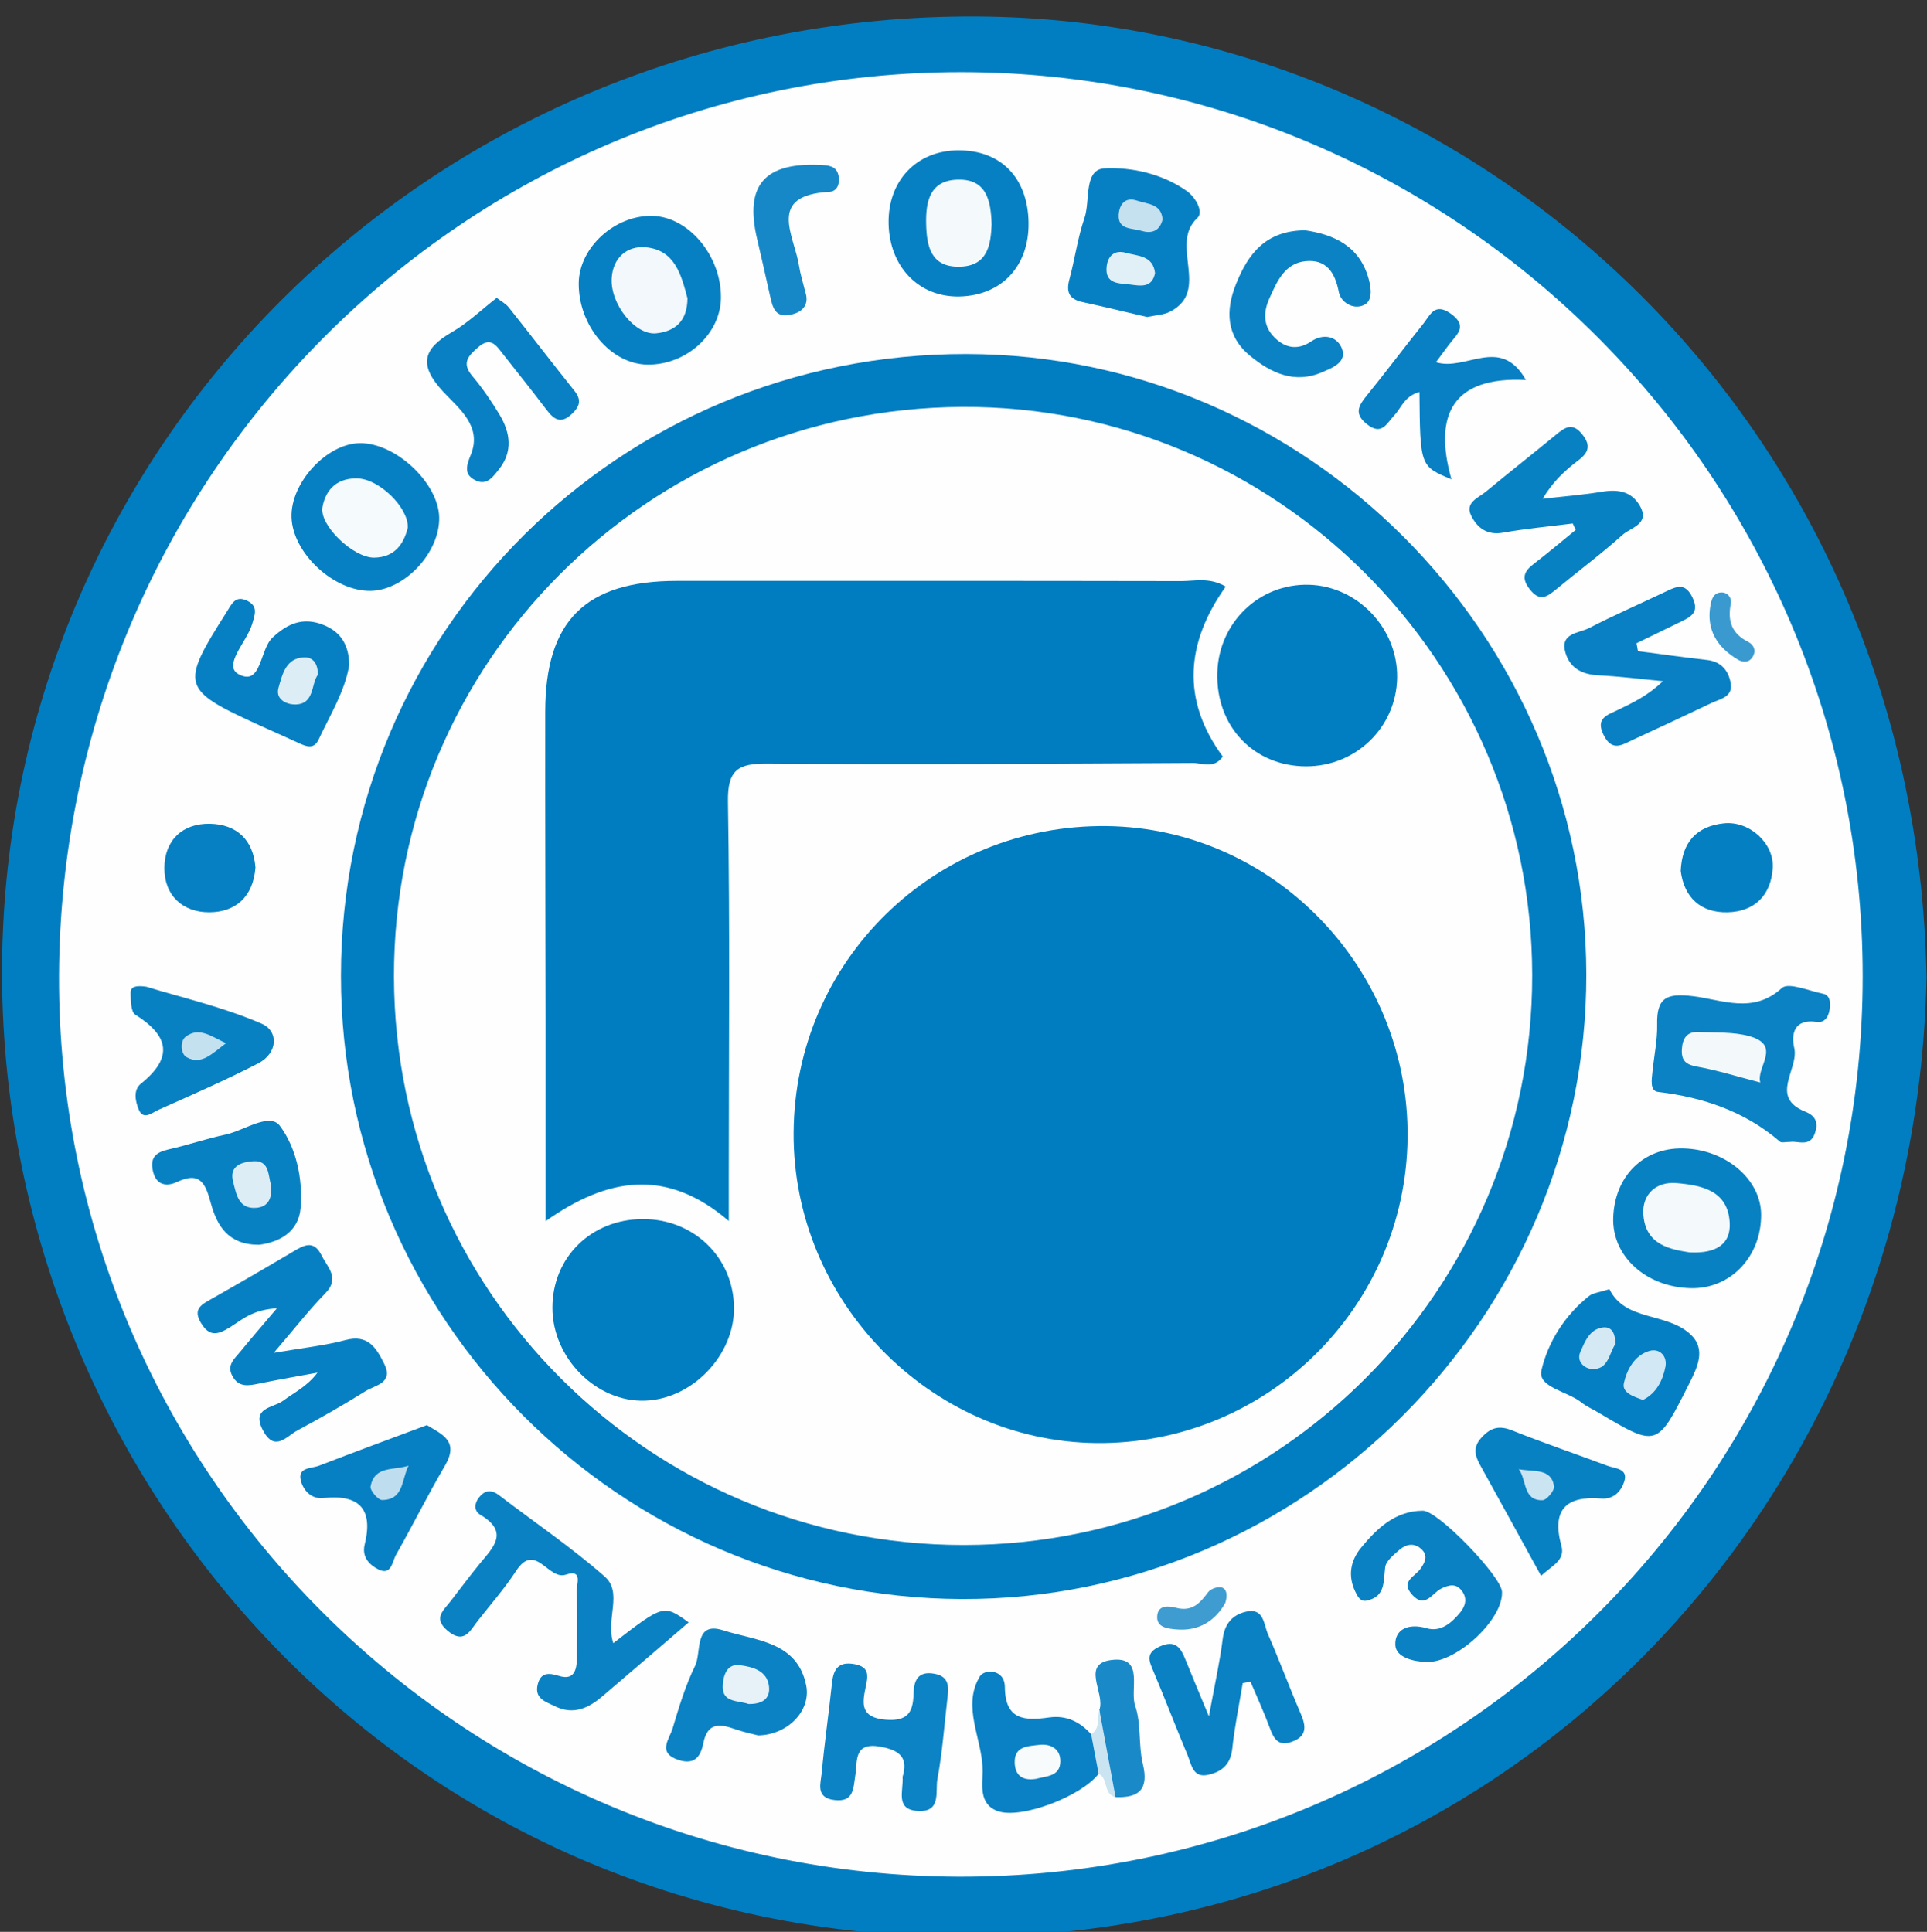 <?xml version="1.0" encoding="utf-8"?>
<!-- Generator: Adobe Illustrator 16.0.1, SVG Export Plug-In . SVG Version: 6.00 Build 0)  -->
<!DOCTYPE svg PUBLIC "-//W3C//DTD SVG 1.1//EN" "http://www.w3.org/Graphics/SVG/1.1/DTD/svg11.dtd">
<svg version="1.1" id="Слой_1" xmlns="http://www.w3.org/2000/svg" xmlns:xlink="http://www.w3.org/1999/xlink" x="0px" y="0px"
	 width="244.333px" height="245px" viewBox="185.167 275.5 244.333 245" enable-background="new 185.167 275.5 244.333 245"
	 xml:space="preserve">
<rect x="185.167" y="275.5" width="244.333" height="245" fill="#333333" stroke="none"/>
<path fill-rule="evenodd" clip-rule="evenodd" fill="#017DC1" d="M429.439,399.45c-1.352,67.662-54.076,121.725-122.127,121.687
	c-71.15-0.039-122.362-58.284-121.885-123.214c0.491-66.713,55.372-120.743,123.666-120.332
	C372.325,277.972,428.19,329.012,429.439,399.45z"/>
<path fill-rule="evenodd" clip-rule="evenodd" fill="#FEFEFE" d="M307.067,284.648c62.948,0.036,114.316,51.6,114.28,114.717
	c-0.036,63.152-51.438,114.328-114.645,114.141c-63.076-0.188-114.273-51.477-114.05-114.255
	C192.879,335.916,244.098,284.613,307.067,284.648z"/>
<path fill-rule="evenodd" clip-rule="evenodd" fill="#017DC1" d="M228.397,399.237c0.028-43.772,35.387-78.921,79.312-78.84
	c43.09,0.079,78.529,35.552,78.593,78.667c0.063,43.512-35.768,79.369-79.17,79.229C263.719,478.152,228.37,442.658,228.397,399.237
	z"/>
<path fill-rule="evenodd" clip-rule="evenodd" fill="#0981C3" d="M262.927,483.886c6.379-4.918,6.379-4.918,9.56-2.634
	c-3.697,3.17-7.338,6.308-10.999,9.42c-1.744,1.483-3.656,2.344-5.94,1.222c-1.163-0.57-2.654-0.967-2.2-2.774
	c0.379-1.511,1.352-1.505,2.688-1.083c1.903,0.602,2.264-0.733,2.273-2.225c0.018-2.827,0.083-5.656-0.036-8.479
	c-0.035-0.834,0.878-2.889-1.353-2.135c-2.255,0.763-3.858-4.229-6.312-0.477c-1.451,2.22-3.218,4.233-4.858,6.328
	c-0.992,1.266-1.734,3.036-3.852,1.242c-1.834-1.555-0.516-2.541,0.374-3.688c1.222-1.577,2.411-3.181,3.67-4.727
	c1.686-2.067,3.895-4.044,0.137-6.265c-0.821-0.485-0.789-1.413-0.199-2.175c0.724-0.935,1.55-1.085,2.55-0.32
	c4.48,3.423,9.171,6.604,13.401,10.313C264.177,477.486,261.921,480.824,262.927,483.886z"/>
<path fill-rule="evenodd" clip-rule="evenodd" fill="#0780C3" d="M220.275,441.423c-3.116,0.163-4.486,1.495-5.979,2.423
	c-1.556,0.966-2.598,1.189-3.657-0.59c-1.036-1.74,0.06-2.299,1.299-3c3.468-1.964,6.917-3.964,10.344-5.997
	c1.381-0.819,2.64-1.594,3.658,0.449c0.774,1.556,2.363,2.88,0.465,4.819c-2.048,2.094-3.853,4.423-6.532,7.546
	c3.742-0.646,6.478-0.923,9.1-1.625c2.876-0.771,3.906,1.006,4.902,2.995c1.24,2.474-1.13,2.712-2.351,3.476
	c-2.813,1.761-5.706,3.406-8.629,4.979c-1.396,0.751-2.914,2.828-4.4-0.024c-1.503-2.889,1.343-2.821,2.56-3.726
	c1.418-1.055,3.056-1.813,4.366-3.57c-2.452,0.453-4.91,0.873-7.352,1.374c-1.354,0.278-2.639,0.567-3.455-0.979
	c-0.724-1.372,0.304-2.173,1.012-3.041C216.973,445.278,218.373,443.669,220.275,441.423z"/>
<path fill-rule="evenodd" clip-rule="evenodd" fill="#0A82C4" d="M412.192,420.313c-0.675,0-1.13,0.143-1.32-0.021
	c-4.462-3.843-9.717-5.623-15.489-6.318c-1.064-0.129-0.782-1.652-0.684-2.631c0.2-1.982,0.629-3.969,0.585-5.946
	c-0.077-3.447,1.284-3.955,4.569-3.557c3.655,0.444,7.599,2.306,11.242-1.036c0.833-0.765,3.46,0.365,5.241,0.726
	c0.744,0.15,0.906,0.843,0.868,1.562c-0.06,1.113-0.539,2.181-1.688,2.007c-2.888-0.436-3.251,1.56-2.848,3.301
	c0.623,2.692-3.232,6.231,1.415,8.088c1.473,0.588,1.605,1.581,1.195,2.761C414.661,421.029,413.056,420.156,412.192,420.313z"/>
<path fill-rule="evenodd" clip-rule="evenodd" fill="#0780C3" d="M330.618,315.702c-2.745-0.638-5.483-1.303-8.235-1.903
	c-1.695-0.37-2.05-1.304-1.614-2.907c0.696-2.562,1.04-5.232,1.9-7.73c0.765-2.22-0.14-6.196,2.59-6.316
	c3.438-0.15,7.277,0.686,10.375,2.874c1.152,0.814,2.161,2.673,1.36,3.411c-3.654,3.368,1.729,9.206-3.463,11.891
	C332.691,315.456,331.637,315.477,330.618,315.702z"/>
<path fill-rule="evenodd" clip-rule="evenodd" fill="#057FC3" d="M389.232,438.989c2.008,4.104,7.161,2.911,10.227,5.689
	c2.123,1.924,0.9,4.283-0.173,6.415c-4.015,7.98-4.01,7.982-11.464,3.544c-0.714-0.425-1.498-0.761-2.138-1.277
	c-1.751-1.414-5.577-1.92-5.075-4.07c0.831-3.564,2.961-6.995,6.058-9.438C387.15,439.472,387.896,439.423,389.232,438.989z"/>
<path fill-rule="evenodd" clip-rule="evenodd" fill="#0881C3" d="M384.581,341.889c-2.953,0.377-5.926,0.646-8.854,1.167
	c-2.047,0.364-3.289-0.665-4.033-2.177c-0.814-1.654,0.925-2.241,1.874-3.027c2.941-2.439,5.951-4.796,8.9-7.227
	c1.127-0.929,2.067-1.598,3.306-0.056c1.106,1.378,0.865,2.285-0.449,3.286c-1.663,1.266-3.233,2.656-4.551,4.9
	c2.515-0.289,5.043-0.487,7.538-0.896c1.993-0.328,3.703-0.059,4.764,1.761c1.363,2.34-1.129,2.771-2.167,3.701
	c-2.719,2.437-5.657,4.626-8.476,6.954c-1.132,0.933-2.04,1.552-3.274-0.011c-1.135-1.437-0.781-2.292,0.493-3.267
	c1.808-1.383,3.544-2.861,5.311-4.298C384.836,342.429,384.709,342.159,384.581,341.889z"/>
<path fill-rule="evenodd" clip-rule="evenodd" fill="#0981C3" d="M342.738,488.947c-0.457,2.778-1.035,5.543-1.328,8.337
	c-0.215,2.044-1.421,2.971-3.146,3.315c-1.862,0.371-2.033-1.347-2.512-2.491c-1.477-3.522-2.838-7.094-4.322-10.612
	c-0.556-1.317-1.08-2.339,0.762-3.177c2.007-0.913,2.679,0.14,3.294,1.681c0.792,1.984,1.629,3.95,2.963,7.174
	c0.749-4.098,1.393-6.935,1.749-9.809c0.242-1.954,1.248-3.092,3.001-3.479c2.229-0.492,2.191,1.605,2.727,2.828
	c1.464,3.346,2.728,6.777,4.174,10.132c0.699,1.621,0.79,2.863-1.157,3.553c-1.783,0.63-2.3-0.482-2.81-1.861
	c-0.722-1.952-1.6-3.847-2.411-5.764C343.394,488.832,343.065,488.891,342.738,488.947z"/>
<path fill-rule="evenodd" clip-rule="evenodd" fill="#0780C3" d="M306.654,294.566c5.413-0.03,8.832,3.468,8.929,9.138
	c0.095,5.523-3.396,9.271-8.751,9.396c-5.129,0.121-8.887-3.737-8.997-9.235C297.727,298.436,301.369,294.595,306.654,294.566z"/>
<path fill-rule="evenodd" clip-rule="evenodd" fill="#0880C3" d="M392.851,358.08c2.914,0.376,5.825,0.79,8.744,1.118
	c1.773,0.2,2.697,1.293,3.002,2.866c0.355,1.836-1.295,2.055-2.442,2.6c-3.307,1.57-6.616,3.134-9.944,4.658
	c-1.314,0.602-2.615,1.572-3.699-0.579c-1.089-2.166,0.439-2.55,1.756-3.187c1.91-0.926,3.834-1.822,5.748-3.669
	c-2.717-0.257-5.43-0.605-8.153-0.74c-2.065-0.103-3.623-0.891-4.205-2.865c-0.743-2.52,1.694-2.463,2.983-3.127
	c3.254-1.675,6.614-3.141,9.92-4.719c1.314-0.628,2.313-0.977,3.188,0.817c0.87,1.786-0.016,2.388-1.312,3.017
	c-1.923,0.932-3.844,1.869-5.766,2.803C392.73,357.407,392.791,357.743,392.851,358.08z"/>
<path fill-rule="evenodd" clip-rule="evenodd" fill="#0780C3" d="M229.437,359.881c-0.538,3.277-2.4,6.266-3.873,9.407
	c-0.592,1.262-1.535,0.901-2.494,0.456c-1.654-0.768-3.328-1.491-4.986-2.249c-9.97-4.555-10.099-5.038-4.179-14.379
	c0.648-1.022,1.103-2.159,2.606-1.427c1.439,0.7,0.973,1.771,0.63,2.952c-0.646,2.225-3.801,5.269-1.691,6.379
	c2.886,1.519,2.625-3.122,4.278-4.668c1.915-1.792,3.834-2.575,6.282-1.666C228.26,355.522,229.446,357.188,229.437,359.881z"/>
<path fill-rule="evenodd" clip-rule="evenodd" fill="#0780C3" d="M240.855,341.094c0.114,4.443-4.357,9.253-8.674,9.335
	c-4.667,0.087-9.896-4.758-10.052-9.316c-0.149-4.353,4.432-9.343,8.641-9.412C235.286,331.627,240.744,336.71,240.855,341.094z"/>
<path fill-rule="evenodd" clip-rule="evenodd" fill="#0680C3" d="M267.831,302.878c4.618,0.074,8.804,5.048,8.75,10.399
	c-0.046,4.577-4.378,8.52-9.305,8.467c-4.652-0.05-8.783-4.942-8.73-10.337C258.59,306.925,263.079,302.801,267.831,302.878z"/>
<path fill-rule="evenodd" clip-rule="evenodd" fill="#0881C3" d="M398.506,421.142c5.434,0.085,9.952,3.902,9.963,8.416
	c0.013,5.327-3.889,9.416-8.888,9.314c-5.707-0.116-10.046-4.066-9.866-8.979C389.907,424.663,393.522,421.063,398.506,421.142z"/>
<path fill-rule="evenodd" clip-rule="evenodd" fill="#0981C3" d="M366.132,486.276c-1.759-0.03-3.985-0.591-4.047-2.157
	c-0.081-2.041,1.731-2.781,3.959-2.128c1.804,0.529,3.164-0.669,4.255-1.985c0.668-0.807,0.947-1.776,0.238-2.737
	c-0.748-1.014-1.646-0.778-2.623-0.309c-1.166,0.563-2.069,2.633-3.729,0.742c-1.451-1.654,0.37-2.261,1.056-3.204
	c0.638-0.879,1.057-1.757,0.078-2.604c-0.894-0.774-1.909-0.54-2.702,0.147c-0.727,0.631-1.712,1.409-1.817,2.22
	c-0.232,1.811,0.055,3.734-2.352,4.234c-0.791,0.164-1.139-0.531-1.424-1.12c-0.976-2.012-0.64-3.933,0.72-5.591
	c2.033-2.479,4.339-4.674,7.829-4.695c1.945-0.011,9.958,8.327,10.042,10.285C375.766,480.85,369.954,486.303,366.132,486.276z"/>
<path fill-rule="evenodd" clip-rule="evenodd" fill="#0C83C4" d="M299.611,500.838c0.716-2.335-0.257-3.361-2.803-3.821
	c-3.431-0.618-2.906,1.814-3.192,3.619c-0.264,1.663-0.168,3.473-2.698,3.14c-2.39-0.314-1.679-2.139-1.558-3.468
	c0.346-3.8,0.901-7.58,1.3-11.376c0.188-1.791,0.845-2.744,2.85-2.383c1.979,0.356,1.701,1.566,1.406,2.967
	c-0.439,2.086-0.628,3.803,2.503,4.071c2.781,0.239,3.525-0.868,3.579-3.255c0.037-1.678,0.527-2.963,2.668-2.563
	c1.842,0.344,1.8,1.624,1.638,3.014c-0.404,3.46-0.645,6.949-1.284,10.364c-0.282,1.503,0.543,4.185-2.432,4.024
	C298.623,505.013,299.736,502.655,299.611,500.838z"/>
<path fill-rule="evenodd" clip-rule="evenodd" fill="#0880C3" d="M248.147,313.275c0.559,0.434,1.157,0.74,1.538,1.22
	c2.792,3.507,5.513,7.069,8.314,10.568c0.952,1.189,0.661,2.009-0.351,2.959c-1.396,1.311-2.265,0.653-3.19-0.565
	c-1.807-2.378-3.671-4.715-5.521-7.062c-0.823-1.044-1.534-2.26-3.134-0.864c-1.253,1.093-2.153,1.989-0.747,3.66
	c1.277,1.517,2.414,3.176,3.44,4.877c1.379,2.286,1.739,4.695-0.069,6.958c-0.691,0.866-1.478,2.049-2.841,1.45
	c-1.545-0.68-1.379-1.727-0.747-3.239c1.542-3.688-1.524-5.956-3.481-8.068c-3.128-3.376-2.594-5.414,1.131-7.562
	C244.475,316.461,246.171,314.813,248.147,313.275z"/>
<path fill-rule="evenodd" clip-rule="evenodd" fill="#0B82C4" d="M350.657,304.707c3.541,0.524,6.956,1.929,8.091,6.318
	c0.281,1.086,0.484,2.653-0.676,3.175c-1.36,0.612-2.905-0.384-3.148-1.655c-0.481-2.506-1.588-4.171-4.188-3.925
	c-2.672,0.253-3.649,2.564-4.623,4.735c-0.755,1.682-0.769,3.348,0.422,4.692c1.316,1.485,3,2.03,4.894,0.748
	c1.522-1.032,3.214-0.644,3.84,0.801c0.796,1.839-1.184,2.549-2.428,3.094c-3.497,1.534-6.509,0.137-9.193-2.081
	c-3.032-2.504-3.097-5.756-1.762-9.083C343.378,307.811,345.553,304.741,350.657,304.707z"/>
<path fill-rule="evenodd" clip-rule="evenodd" fill="#0881C3" d="M218.035,433.361c-3.91,0.029-5.339-2.384-6.127-5.24
	c-0.651-2.359-1.241-4.158-4.289-2.726c-1.268,0.596-2.637,0.49-3.062-1.38c-0.389-1.711,0.378-2.389,1.962-2.741
	c2.433-0.542,4.802-1.369,7.239-1.885c2.363-0.499,5.587-2.862,6.897-1.109c2.073,2.773,2.924,6.732,2.63,10.396
	C223.041,431.737,220.585,433.039,218.035,433.361z"/>
<path fill-rule="evenodd" clip-rule="evenodd" fill="#0A82C4" d="M281.296,495.585c-0.637-0.168-1.778-0.395-2.865-0.775
	c-1.942-0.68-3.543-0.951-4.087,1.768c-0.306,1.524-0.991,2.81-3.099,2.134c-2.801-0.898-1.205-2.641-0.8-3.998
	c0.808-2.703,1.625-5.445,2.861-7.962c0.841-1.712-0.195-5.706,3.586-4.487c4.049,1.307,9.396,1.379,10.5,7.009
	C288.016,492.464,285.03,495.53,281.296,495.585z"/>
<path fill-rule="evenodd" clip-rule="evenodd" fill="#0A81C4" d="M324.462,500.457c-2.209,2.873-9.843,5.785-12.788,4.73
	c-2.483-0.889-1.904-3.499-1.91-5.126c-0.015-4.03-2.687-8.085-0.358-11.966c0.553-0.922,3.153-0.986,3.172,1.361
	c0.032,4.212,2.535,4.286,5.63,3.85c2.133-0.301,3.897,0.535,5.308,2.14C325.131,496.871,325.998,498.437,324.462,500.457z"/>
<path fill-rule="evenodd" clip-rule="evenodd" fill="#0881C3" d="M203.724,400.636c4.536,1.396,9.768,2.583,14.605,4.681
	c2.221,0.964,2.072,3.758-0.447,5.054c-4.132,2.127-8.402,3.993-12.649,5.889c-0.759,0.339-1.886,1.369-2.475-0.048
	c-0.418-1.007-0.74-2.467,0.274-3.281c4.164-3.345,3.538-6.076-0.715-8.754c-0.564-0.355-0.572-1.806-0.591-2.755
	C201.709,400.602,202.443,400.449,203.724,400.636z"/>
<path fill-rule="evenodd" clip-rule="evenodd" fill="#0881C3" d="M380.565,475.342c-2.743-4.989-5.191-9.474-7.671-13.939
	c-0.687-1.235-1.043-2.31,0.105-3.572c1.164-1.282,2.23-1.594,3.899-0.923c3.98,1.598,8.053,2.967,12.07,4.477
	c0.966,0.363,2.663,0.33,2.153,1.979c-0.372,1.201-1.308,2.311-2.927,2.178c-4.507-0.37-6.306,1.463-5.047,6.013
	C383.651,473.371,381.975,474.042,380.565,475.342z"/>
<path fill-rule="evenodd" clip-rule="evenodd" fill="#0880C3" d="M365.146,325.214c-1.927,0.535-2.278,1.99-3.159,2.919
	c-0.985,1.04-1.594,2.679-3.507,1.16c-1.728-1.371-0.995-2.418,0.053-3.71c2.407-2.968,4.699-6.032,7.09-9.015
	c0.858-1.071,1.428-2.749,3.475-1.302c2.321,1.639,0.678,2.721-0.244,3.988c-0.468,0.644-0.948,1.279-1.619,2.183
	c3.82,1.203,8.167-3.461,11.412,2.256c-9.268-0.476-11.764,4.382-9.446,12.593C365.225,334.633,365.225,334.633,365.146,325.214z"/>
<path fill-rule="evenodd" clip-rule="evenodd" fill="#0780C3" d="M239.293,456.237c1.924,1.173,4.129,2.01,2.293,5.142
	c-2.172,3.705-4.082,7.563-6.204,11.301c-0.477,0.838-0.582,2.674-2.22,1.863c-1.107-0.548-2.156-1.545-1.752-3.182
	c1.102-4.468-0.672-6.375-5.228-5.88c-1.576,0.171-2.579-1.013-2.88-2.24c-0.411-1.679,1.366-1.494,2.312-1.86
	C230.079,459.654,234.573,458.003,239.293,456.237z"/>
<path fill-rule="evenodd" clip-rule="evenodd" fill="#047FC2" d="M398.271,385.958c0.154-3.67,2.044-5.673,5.464-6.041
	c3.24-0.349,6.396,2.529,6.206,5.661c-0.212,3.491-2.349,5.55-5.743,5.62C400.813,391.268,398.704,389.333,398.271,385.958z"/>
<path fill-rule="evenodd" clip-rule="evenodd" fill="#1688C7" d="M287.275,312.525c0.478,1.416-0.101,2.552-1.968,2.912
	c-1.879,0.362-2.18-1.005-2.484-2.34c-0.551-2.421-1.079-4.849-1.652-7.266c-1.636-6.901,0.946-9.81,8.282-9.401
	c1.149,0.063,1.912,0.329,2.068,1.56c0.122,0.956-0.287,1.793-1.198,1.842c-8.022,0.433-4.414,5.554-3.832,9.432
	C286.639,310.243,286.95,311.197,287.275,312.525z"/>
<path fill-rule="evenodd" clip-rule="evenodd" fill="#0680C3" d="M217.559,385.521c-0.284,3.699-2.504,5.656-5.831,5.677
	c-3.407,0.021-5.746-2.143-5.717-5.652c0.028-3.483,2.291-5.638,5.771-5.573C215.166,380.037,217.29,382.004,217.559,385.521z"/>
<path fill-rule="evenodd" clip-rule="evenodd" fill="#1989C7" d="M324.559,492.345c0.807-2.13-2.587-6.053,1.888-6.358
	c3.777-0.258,1.948,3.812,2.65,5.843c0.794,2.295,0.395,4.976,0.974,7.378c0.773,3.207-0.464,4.318-3.459,4.202
	C324.763,499.937,324.959,496.086,324.559,492.345z"/>
<path fill-rule="evenodd" clip-rule="evenodd" fill="#3E9CD0" d="M340.526,478.786c-1.25,2.225-3.325,3.627-6.257,3.353
	c-1.06-0.099-2.591-0.241-2.361-1.847c0.185-1.29,1.519-1.111,2.399-0.884c2.001,0.516,3.006-0.583,4.037-1.984
	c0.309-0.418,1.193-0.734,1.693-0.61C340.688,476.976,340.851,477.747,340.526,478.786z"/>
<path fill-rule="evenodd" clip-rule="evenodd" fill="#3A9ACF" d="M403.583,350.635c0.833,0.109,1.153,0.833,1.042,1.407
	c-0.424,2.187,0.085,3.793,2.193,4.854c0.726,0.364,1.124,1.206,0.468,2.064c-0.509,0.665-1.261,0.496-1.776,0.189
	c-2.621-1.557-4.041-3.796-3.457-6.946C402.194,351.439,402.475,350.572,403.583,350.635z"/>
<path fill-rule="evenodd" clip-rule="evenodd" fill="#CBE4F2" d="M324.559,492.345c0.684,3.688,1.368,7.376,2.052,11.064
	c-1.599-0.341-0.876-2.373-2.148-2.952c-0.315-1.67-0.632-3.341-0.947-5.011C324.699,494.694,324.259,493.395,324.559,492.345z"/>
<path fill-rule="evenodd" clip-rule="evenodd" fill="#FEFEFE" d="M235.12,399.355c-0.074-39.829,32.06-72.044,72.065-72.247
	c39.713-0.202,72.229,32.228,72.256,72.062c0.026,39.896-32.241,72.255-72.065,72.269
	C267.493,471.452,235.194,439.229,235.12,399.355z"/>
<path fill-rule="evenodd" clip-rule="evenodd" fill="#F3F8FB" d="M408.364,412.785c-2.908-0.751-5.441-1.552-8.035-2.018
	c-1.462-0.263-2-0.807-1.909-2.24c0.089-1.396,0.688-2.221,2.127-2.15c2.156,0.105,4.404-0.039,6.441,0.534
	C411.148,408.083,407.787,410.842,408.364,412.785z"/>
<path fill-rule="evenodd" clip-rule="evenodd" fill="#E1EFF7" d="M331.62,310.132c-0.376,1.925-1.87,1.619-3.122,1.457
	c-1.38-0.177-3.272,0.001-3.014-2.301c0.152-1.348,1.021-2.128,2.426-1.731C329.407,307.981,331.361,307.877,331.62,310.132z"/>
<path fill-rule="evenodd" clip-rule="evenodd" fill="#C5E1F0" d="M332.571,303.362c-0.404,1.532-1.476,1.782-2.713,1.404
	c-1.158-0.354-2.972-0.106-2.85-2.043c0.076-1.22,0.771-2.314,2.33-1.778C330.657,301.398,332.461,301.323,332.571,303.362z"/>
<path fill-rule="evenodd" clip-rule="evenodd" fill="#D2E8F4" d="M393.485,453.042c-1.206-0.432-2.697-0.909-2.417-2.149
	c0.387-1.712,1.358-3.51,3.217-4.063c1.315-0.391,2.308,0.668,2.048,2.001C395.994,450.572,395.191,452.195,393.485,453.042z"/>
<path fill-rule="evenodd" clip-rule="evenodd" fill="#D5E9F4" d="M390.01,445.924c-0.843,1.198-0.876,3.363-3.059,3.188
	c-0.922-0.073-1.922-0.979-1.409-2.145c0.576-1.31,1.164-2.896,2.842-3.113C389.636,443.692,389.967,444.751,390.01,445.924z"/>
<path fill-rule="evenodd" clip-rule="evenodd" fill="#F4F9FC" d="M310.902,303.99c-0.119,2.514-0.463,5.268-4.087,5.335
	c-3.621,0.066-4.156-2.595-4.219-5.438c-0.063-2.873,0.484-5.528,4.038-5.605C310.203,298.205,310.815,300.845,310.902,303.99z"/>
<path fill-rule="evenodd" clip-rule="evenodd" fill="#DCEDF6" d="M225.461,361.084c-0.875,1.189-0.389,3.729-2.873,3.758
	c-0.995,0.013-2.558-0.586-2.1-2.154c0.49-1.678,0.925-3.742,3.255-3.823C224.834,358.827,225.507,359.664,225.461,361.084z"/>
<path fill-rule="evenodd" clip-rule="evenodd" fill="#F5FAFC" d="M236.875,342.403c-0.513,2.134-1.709,3.787-4.263,3.817
	c-2.654,0.031-6.974-4.109-6.559-6.407c0.426-2.357,1.992-3.748,4.528-3.634C233.295,336.3,236.959,339.871,236.875,342.403z"/>
<path fill-rule="evenodd" clip-rule="evenodd" fill="#F2F8FB" d="M272.336,313.329c-0.023,2.879-1.533,4.188-3.955,4.444
	c-2.654,0.279-5.83-3.68-5.657-6.955c0.139-2.628,1.938-4.126,4.201-3.964C270.796,307.13,271.566,310.48,272.336,313.329z"/>
<path fill-rule="evenodd" clip-rule="evenodd" fill="#F4F9FC" d="M399.404,434.33c-2.295-0.369-5.701-0.861-5.877-4.964
	c-0.102-2.379,1.604-4.054,4.225-3.825c3.226,0.282,6.527,0.954,6.734,5.059C404.615,433.137,402.961,434.504,399.404,434.33z"/>
<path fill-rule="evenodd" clip-rule="evenodd" fill="#DDEDF6" d="M219.534,425.793c0.155,1.573-0.276,2.774-1.912,2.887
	c-2.235,0.155-2.481-1.758-2.888-3.265c-0.574-2.124,1.169-2.56,2.549-2.649C219.357,422.631,219.15,424.569,219.534,425.793z"/>
<path fill-rule="evenodd" clip-rule="evenodd" fill="#E6F2F8" d="M280.064,491.6c-1.266-0.455-3.286-0.145-3.255-2.187
	c0.017-1.144,0.373-2.965,2.16-2.732c1.573,0.205,3.474,0.654,3.705,2.693C282.865,491.051,281.65,491.641,280.064,491.6z"/>
<path fill-rule="evenodd" clip-rule="evenodd" fill="#F7FBFC" d="M316.543,501.097c-1.736,0.276-2.661-0.436-2.717-2.037
	c-0.073-2.136,1.701-2.099,3.071-2.272c1.445-0.182,2.717,0.471,2.717,2.054C319.615,500.839,317.765,500.734,316.543,501.097z"/>
<path fill-rule="evenodd" clip-rule="evenodd" fill="#C4E1F0" d="M213.827,407.8c-1.801,1.329-3.089,2.807-4.975,1.79
	c-0.804-0.434-0.87-2.058-0.152-2.606C210.401,405.683,211.886,406.903,213.827,407.8z"/>
<path fill-rule="evenodd" clip-rule="evenodd" fill="#CBE4F2" d="M377.739,461.825c1.857,0.367,4.112-0.186,4.473,2.166
	c0.082,0.531-0.934,1.753-1.465,1.766C378.242,465.815,378.765,463.182,377.739,461.825z"/>
<path fill-rule="evenodd" clip-rule="evenodd" fill="#BEDDEF" d="M236.972,461.37c-0.887,1.73-0.586,4.351-3.359,4.362
	c-0.513,0.002-1.55-1.219-1.459-1.714C232.644,461.328,235.159,462.011,236.972,461.37z"/>
<path fill-rule="evenodd" clip-rule="evenodd" fill="#007DC1" d="M363.64,419.759c-0.22,21.587-17.904,38.96-39.443,38.75
	c-21.107-0.205-38.509-18.025-38.403-39.326c0.109-21.813,17.857-39.198,39.729-38.917
	C346.671,380.537,363.857,398.345,363.64,419.759z"/>
<path fill-rule="evenodd" clip-rule="evenodd" fill="#007DC1" d="M254.34,430.369c0-8.884,0.006-17.013-0.001-25.141
	c-0.012-13.15-0.058-26.302-0.041-39.453c0.014-11.57,5.115-16.609,16.712-16.609c21.308-0.001,42.617-0.016,63.926,0.026
	c1.748,0.004,3.596-0.511,5.644,0.699c-5.06,7.105-5.661,14.383-0.372,21.559c-1.134,1.6-2.573,0.809-3.752,0.814
	c-17.979,0.093-35.958,0.219-53.935,0.076c-3.773-0.03-5.121,0.761-5.053,4.871c0.262,15.811,0.107,31.629,0.107,47.443
	c0,1.612,0,3.223,0,5.693C269.604,423.505,262.104,424.887,254.34,430.369z"/>
<path fill-rule="evenodd" clip-rule="evenodd" fill="#017DC2" d="M362.317,361.426c-0.093,6.283-5.198,11.268-11.534,11.262
	c-6.653-0.006-11.468-5.085-11.267-11.888c0.188-6.386,5.354-11.327,11.648-11.141C357.317,349.84,362.408,355.212,362.317,361.426z
	"/>
<path fill-rule="evenodd" clip-rule="evenodd" fill="#017DC1" d="M266.661,430.104c6.468-0.022,11.5,4.852,11.575,11.215
	c0.071,6.031-5.27,11.616-11.298,11.814c-6.162,0.203-11.728-5.391-11.728-11.786C255.211,434.95,260.124,430.127,266.661,430.104z"
	/>
</svg>
